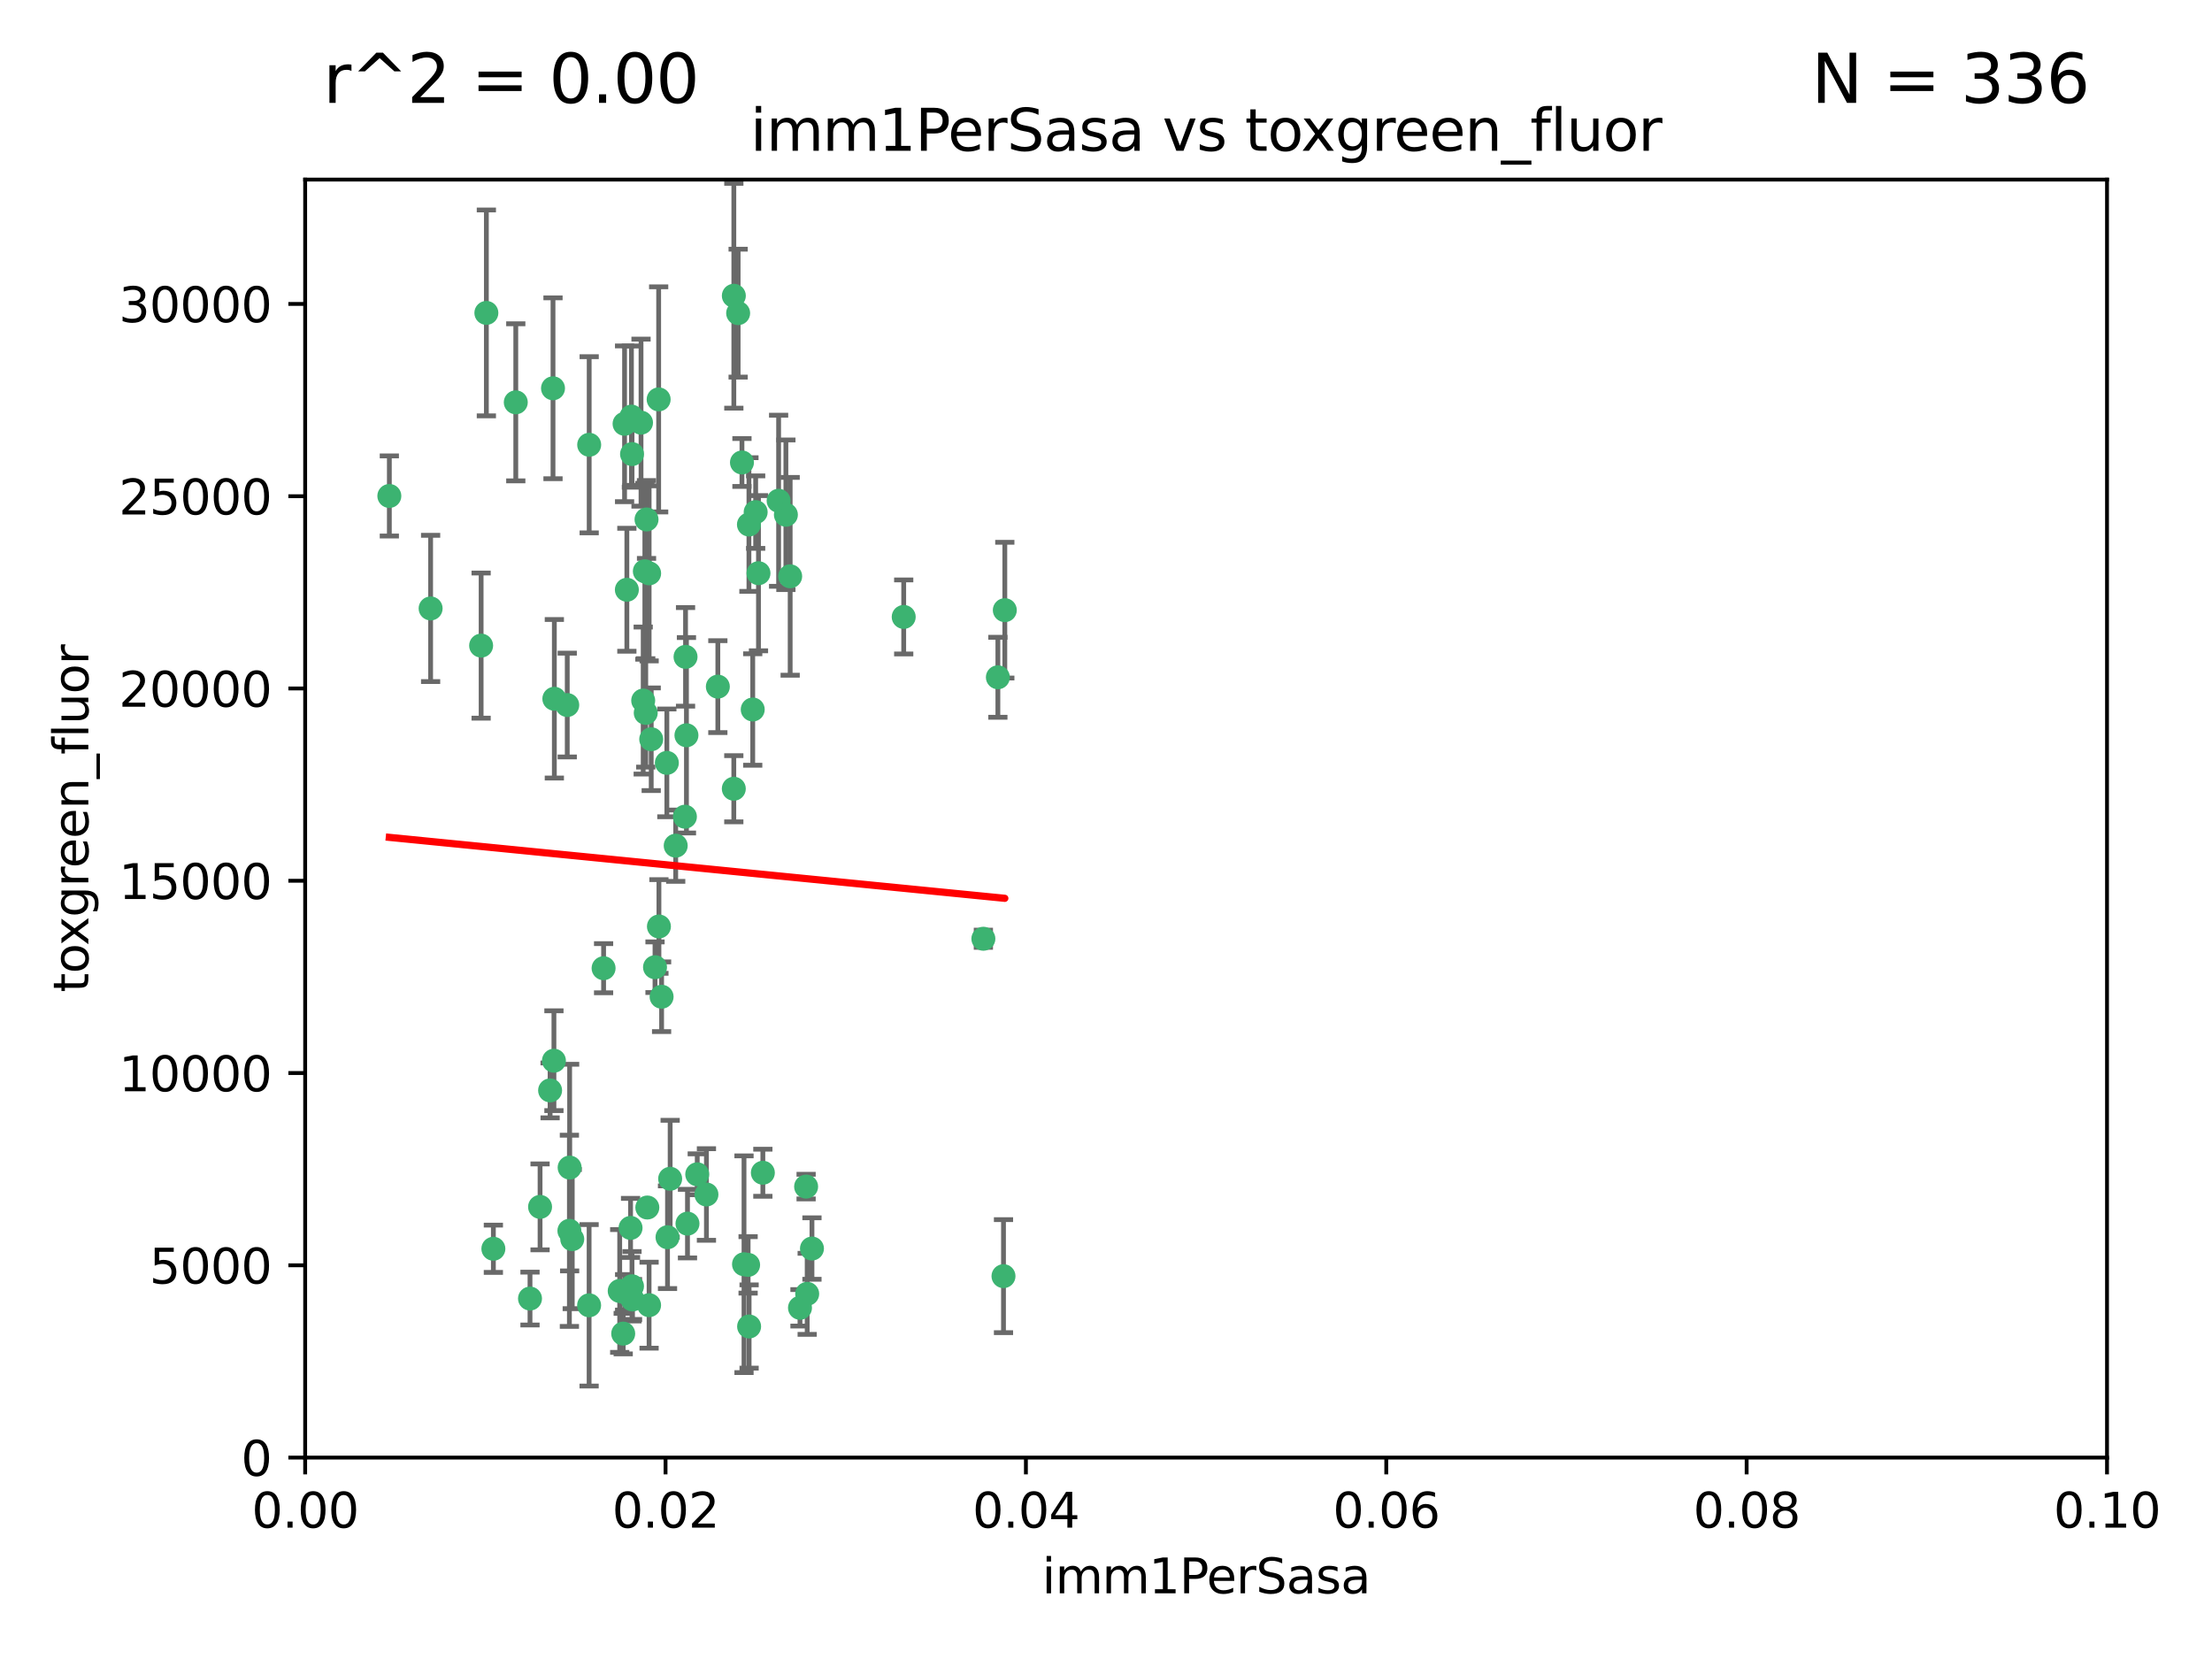 <?xml version="1.0" encoding="utf-8" standalone="no"?>
<!DOCTYPE svg PUBLIC "-//W3C//DTD SVG 1.1//EN"
  "http://www.w3.org/Graphics/SVG/1.1/DTD/svg11.dtd">
<svg xmlns:xlink="http://www.w3.org/1999/xlink" width="460.8pt" height="345.6pt" viewBox="0 0 460.8 345.6" xmlns="http://www.w3.org/2000/svg" version="1.1">
 <defs>
  <style type="text/css">*{stroke-linejoin: round; stroke-linecap: butt}</style>
 </defs>
 <g id="figure_1">
  <g id="patch_1">
   <path d="M 0 345.6 
L 460.8 345.6 
L 460.8 0 
L 0 0 
z
" style="fill: #ffffff"/>
  </g>
  <g id="axes_1">
   <g id="patch_2">
    <path d="M 63.571 303.64 
L 438.93 303.64 
L 438.93 37.411 
L 63.571 37.411 
z
" style="fill: #ffffff"/>
   </g>
   <g id="PathCollection_1">
    <defs>
     <path id="m16a2fdb73a" d="M 0 1.118 
C 0.297 1.118 0.581 1 0.791 0.791 
C 1 0.581 1.118 0.297 1.118 0 
C 1.118 -0.297 1 -0.581 0.791 -0.791 
C 0.581 -1 0.297 -1.118 0 -1.118 
C -0.297 -1.118 -0.581 -1 -0.791 -0.791 
C -1 -0.581 -1.118 -0.297 -1.118 0 
C -1.118 0.297 -1 0.581 -0.791 0.791 
C -0.581 1 -0.297 1.118 0 1.118 
z
" style="stroke: #3cb371"/>
    </defs>
    <g clip-path="url(#p7879673889)">
     <use xlink:href="#m16a2fdb73a" x="81.107" y="103.319" style="fill: #3cb371; stroke: #3cb371"/>
     <use xlink:href="#m16a2fdb73a" x="101.319" y="65.184" style="fill: #3cb371; stroke: #3cb371"/>
     <use xlink:href="#m16a2fdb73a" x="100.227" y="134.491" style="fill: #3cb371; stroke: #3cb371"/>
     <use xlink:href="#m16a2fdb73a" x="89.706" y="126.749" style="fill: #3cb371; stroke: #3cb371"/>
     <use xlink:href="#m16a2fdb73a" x="156.017" y="109.268" style="fill: #3cb371; stroke: #3cb371"/>
     <use xlink:href="#m16a2fdb73a" x="137.211" y="83.201" style="fill: #3cb371; stroke: #3cb371"/>
     <use xlink:href="#m16a2fdb73a" x="169.147" y="260.094" style="fill: #3cb371; stroke: #3cb371"/>
     <use xlink:href="#m16a2fdb73a" x="107.447" y="83.811" style="fill: #3cb371; stroke: #3cb371"/>
     <use xlink:href="#m16a2fdb73a" x="130.11" y="88.286" style="fill: #3cb371; stroke: #3cb371"/>
     <use xlink:href="#m16a2fdb73a" x="149.54" y="143.039" style="fill: #3cb371; stroke: #3cb371"/>
     <use xlink:href="#m16a2fdb73a" x="130.587" y="122.859" style="fill: #3cb371; stroke: #3cb371"/>
     <use xlink:href="#m16a2fdb73a" x="164.607" y="120.054" style="fill: #3cb371; stroke: #3cb371"/>
     <use xlink:href="#m16a2fdb73a" x="134.683" y="108.214" style="fill: #3cb371; stroke: #3cb371"/>
     <use xlink:href="#m16a2fdb73a" x="162.201" y="104.315" style="fill: #3cb371; stroke: #3cb371"/>
     <use xlink:href="#m16a2fdb73a" x="152.872" y="61.614" style="fill: #3cb371; stroke: #3cb371"/>
     <use xlink:href="#m16a2fdb73a" x="133.991" y="145.935" style="fill: #3cb371; stroke: #3cb371"/>
     <use xlink:href="#m16a2fdb73a" x="133.537" y="88.045" style="fill: #3cb371; stroke: #3cb371"/>
     <use xlink:href="#m16a2fdb73a" x="115.202" y="80.887" style="fill: #3cb371; stroke: #3cb371"/>
     <use xlink:href="#m16a2fdb73a" x="135.226" y="119.44" style="fill: #3cb371; stroke: #3cb371"/>
     <use xlink:href="#m16a2fdb73a" x="131.665" y="94.593" style="fill: #3cb371; stroke: #3cb371"/>
     <use xlink:href="#m16a2fdb73a" x="157.418" y="106.684" style="fill: #3cb371; stroke: #3cb371"/>
     <use xlink:href="#m16a2fdb73a" x="125.739" y="201.695" style="fill: #3cb371; stroke: #3cb371"/>
     <use xlink:href="#m16a2fdb73a" x="131.536" y="86.787" style="fill: #3cb371; stroke: #3cb371"/>
     <use xlink:href="#m16a2fdb73a" x="102.779" y="260.14" style="fill: #3cb371; stroke: #3cb371"/>
     <use xlink:href="#m16a2fdb73a" x="118.666" y="243.228" style="fill: #3cb371; stroke: #3cb371"/>
     <use xlink:href="#m16a2fdb73a" x="154.563" y="96.341" style="fill: #3cb371; stroke: #3cb371"/>
     <use xlink:href="#m16a2fdb73a" x="158.007" y="119.409" style="fill: #3cb371; stroke: #3cb371"/>
     <use xlink:href="#m16a2fdb73a" x="153.769" y="65.233" style="fill: #3cb371; stroke: #3cb371"/>
     <use xlink:href="#m16a2fdb73a" x="118.169" y="146.874" style="fill: #3cb371; stroke: #3cb371"/>
     <use xlink:href="#m16a2fdb73a" x="136.451" y="201.487" style="fill: #3cb371; stroke: #3cb371"/>
     <use xlink:href="#m16a2fdb73a" x="143.216" y="254.906" style="fill: #3cb371; stroke: #3cb371"/>
     <use xlink:href="#m16a2fdb73a" x="142.811" y="136.835" style="fill: #3cb371; stroke: #3cb371"/>
     <use xlink:href="#m16a2fdb73a" x="163.716" y="107.234" style="fill: #3cb371; stroke: #3cb371"/>
     <use xlink:href="#m16a2fdb73a" x="138.918" y="158.921" style="fill: #3cb371; stroke: #3cb371"/>
     <use xlink:href="#m16a2fdb73a" x="130.121" y="269.209" style="fill: #3cb371; stroke: #3cb371"/>
     <use xlink:href="#m16a2fdb73a" x="112.506" y="251.417" style="fill: #3cb371; stroke: #3cb371"/>
     <use xlink:href="#m16a2fdb73a" x="207.877" y="141.091" style="fill: #3cb371; stroke: #3cb371"/>
     <use xlink:href="#m16a2fdb73a" x="209.321" y="127.107" style="fill: #3cb371; stroke: #3cb371"/>
     <use xlink:href="#m16a2fdb73a" x="134.851" y="251.547" style="fill: #3cb371; stroke: #3cb371"/>
     <use xlink:href="#m16a2fdb73a" x="119.208" y="258.133" style="fill: #3cb371; stroke: #3cb371"/>
     <use xlink:href="#m16a2fdb73a" x="155.845" y="263.497" style="fill: #3cb371; stroke: #3cb371"/>
     <use xlink:href="#m16a2fdb73a" x="140.762" y="176.169" style="fill: #3cb371; stroke: #3cb371"/>
     <use xlink:href="#m16a2fdb73a" x="152.865" y="164.309" style="fill: #3cb371; stroke: #3cb371"/>
     <use xlink:href="#m16a2fdb73a" x="114.597" y="227.152" style="fill: #3cb371; stroke: #3cb371"/>
     <use xlink:href="#m16a2fdb73a" x="137.267" y="193.002" style="fill: #3cb371; stroke: #3cb371"/>
     <use xlink:href="#m16a2fdb73a" x="110.41" y="270.514" style="fill: #3cb371; stroke: #3cb371"/>
     <use xlink:href="#m16a2fdb73a" x="131.656" y="267.951" style="fill: #3cb371; stroke: #3cb371"/>
     <use xlink:href="#m16a2fdb73a" x="188.259" y="128.518" style="fill: #3cb371; stroke: #3cb371"/>
     <use xlink:href="#m16a2fdb73a" x="129.825" y="277.818" style="fill: #3cb371; stroke: #3cb371"/>
     <use xlink:href="#m16a2fdb73a" x="131.762" y="270.703" style="fill: #3cb371; stroke: #3cb371"/>
     <use xlink:href="#m16a2fdb73a" x="166.652" y="272.443" style="fill: #3cb371; stroke: #3cb371"/>
     <use xlink:href="#m16a2fdb73a" x="154.991" y="263.364" style="fill: #3cb371; stroke: #3cb371"/>
     <use xlink:href="#m16a2fdb73a" x="134.52" y="148.507" style="fill: #3cb371; stroke: #3cb371"/>
     <use xlink:href="#m16a2fdb73a" x="147.163" y="248.836" style="fill: #3cb371; stroke: #3cb371"/>
     <use xlink:href="#m16a2fdb73a" x="142.999" y="153.171" style="fill: #3cb371; stroke: #3cb371"/>
     <use xlink:href="#m16a2fdb73a" x="204.855" y="195.558" style="fill: #3cb371; stroke: #3cb371"/>
     <use xlink:href="#m16a2fdb73a" x="156.053" y="276.333" style="fill: #3cb371; stroke: #3cb371"/>
     <use xlink:href="#m16a2fdb73a" x="209.046" y="265.846" style="fill: #3cb371; stroke: #3cb371"/>
     <use xlink:href="#m16a2fdb73a" x="137.823" y="207.64" style="fill: #3cb371; stroke: #3cb371"/>
     <use xlink:href="#m16a2fdb73a" x="156.807" y="147.801" style="fill: #3cb371; stroke: #3cb371"/>
     <use xlink:href="#m16a2fdb73a" x="167.929" y="247.192" style="fill: #3cb371; stroke: #3cb371"/>
     <use xlink:href="#m16a2fdb73a" x="142.68" y="170.133" style="fill: #3cb371; stroke: #3cb371"/>
     <use xlink:href="#m16a2fdb73a" x="122.722" y="271.92" style="fill: #3cb371; stroke: #3cb371"/>
     <use xlink:href="#m16a2fdb73a" x="131.356" y="255.796" style="fill: #3cb371; stroke: #3cb371"/>
     <use xlink:href="#m16a2fdb73a" x="115.394" y="220.964" style="fill: #3cb371; stroke: #3cb371"/>
     <use xlink:href="#m16a2fdb73a" x="129.096" y="268.93" style="fill: #3cb371; stroke: #3cb371"/>
     <use xlink:href="#m16a2fdb73a" x="118.616" y="256.398" style="fill: #3cb371; stroke: #3cb371"/>
     <use xlink:href="#m16a2fdb73a" x="115.48" y="145.567" style="fill: #3cb371; stroke: #3cb371"/>
     <use xlink:href="#m16a2fdb73a" x="122.738" y="92.655" style="fill: #3cb371; stroke: #3cb371"/>
     <use xlink:href="#m16a2fdb73a" x="135.215" y="271.892" style="fill: #3cb371; stroke: #3cb371"/>
     <use xlink:href="#m16a2fdb73a" x="134.334" y="119.004" style="fill: #3cb371; stroke: #3cb371"/>
     <use xlink:href="#m16a2fdb73a" x="139.056" y="257.738" style="fill: #3cb371; stroke: #3cb371"/>
     <use xlink:href="#m16a2fdb73a" x="158.917" y="244.305" style="fill: #3cb371; stroke: #3cb371"/>
     <use xlink:href="#m16a2fdb73a" x="139.605" y="245.561" style="fill: #3cb371; stroke: #3cb371"/>
     <use xlink:href="#m16a2fdb73a" x="145.249" y="244.625" style="fill: #3cb371; stroke: #3cb371"/>
     <use xlink:href="#m16a2fdb73a" x="168.152" y="269.529" style="fill: #3cb371; stroke: #3cb371"/>
     <use xlink:href="#m16a2fdb73a" x="135.66" y="153.996" style="fill: #3cb371; stroke: #3cb371"/>
    </g>
   </g>
   <g id="matplotlib.axis_1">
    <g id="xtick_1">
     <g id="line2d_1">
      <defs>
       <path id="m4b7a4c7fbf" d="M 0 0 
L 0 3.5 
" style="stroke: #000000; stroke-width: 0.8"/>
      </defs>
      <g>
       <use xlink:href="#m4b7a4c7fbf" x="63.571" y="303.64" style="stroke: #000000; stroke-width: 0.8"/>
      </g>
     </g>
     <g id="text_1">
      <!-- 0.00 -->
      <g transform="translate(52.438 318.238)scale(0.1 -0.1)">
       <defs>
        <path id="DejaVuSans-30" d="M 2034 4250 
Q 1547 4250 1301 3770 
Q 1056 3291 1056 2328 
Q 1056 1369 1301 889 
Q 1547 409 2034 409 
Q 2525 409 2770 889 
Q 3016 1369 3016 2328 
Q 3016 3291 2770 3770 
Q 2525 4250 2034 4250 
z
M 2034 4750 
Q 2819 4750 3233 4129 
Q 3647 3509 3647 2328 
Q 3647 1150 3233 529 
Q 2819 -91 2034 -91 
Q 1250 -91 836 529 
Q 422 1150 422 2328 
Q 422 3509 836 4129 
Q 1250 4750 2034 4750 
z
" transform="scale(0.016)"/>
        <path id="DejaVuSans-2e" d="M 684 794 
L 1344 794 
L 1344 0 
L 684 0 
L 684 794 
z
" transform="scale(0.016)"/>
       </defs>
       <use xlink:href="#DejaVuSans-30"/>
       <use xlink:href="#DejaVuSans-2e" x="63.623"/>
       <use xlink:href="#DejaVuSans-30" x="95.41"/>
       <use xlink:href="#DejaVuSans-30" x="159.033"/>
      </g>
     </g>
    </g>
    <g id="xtick_2">
     <g id="line2d_2">
      <g>
       <use xlink:href="#m4b7a4c7fbf" x="138.643" y="303.64" style="stroke: #000000; stroke-width: 0.8"/>
      </g>
     </g>
     <g id="text_2">
      <!-- 0.02 -->
      <g transform="translate(127.51 318.238)scale(0.1 -0.1)">
       <defs>
        <path id="DejaVuSans-32" d="M 1228 531 
L 3431 531 
L 3431 0 
L 469 0 
L 469 531 
Q 828 903 1448 1529 
Q 2069 2156 2228 2338 
Q 2531 2678 2651 2914 
Q 2772 3150 2772 3378 
Q 2772 3750 2511 3984 
Q 2250 4219 1831 4219 
Q 1534 4219 1204 4116 
Q 875 4013 500 3803 
L 500 4441 
Q 881 4594 1212 4672 
Q 1544 4750 1819 4750 
Q 2544 4750 2975 4387 
Q 3406 4025 3406 3419 
Q 3406 3131 3298 2873 
Q 3191 2616 2906 2266 
Q 2828 2175 2409 1742 
Q 1991 1309 1228 531 
z
" transform="scale(0.016)"/>
       </defs>
       <use xlink:href="#DejaVuSans-30"/>
       <use xlink:href="#DejaVuSans-2e" x="63.623"/>
       <use xlink:href="#DejaVuSans-30" x="95.41"/>
       <use xlink:href="#DejaVuSans-32" x="159.033"/>
      </g>
     </g>
    </g>
    <g id="xtick_3">
     <g id="line2d_3">
      <g>
       <use xlink:href="#m4b7a4c7fbf" x="213.715" y="303.64" style="stroke: #000000; stroke-width: 0.8"/>
      </g>
     </g>
     <g id="text_3">
      <!-- 0.04 -->
      <g transform="translate(202.582 318.238)scale(0.1 -0.1)">
       <defs>
        <path id="DejaVuSans-34" d="M 2419 4116 
L 825 1625 
L 2419 1625 
L 2419 4116 
z
M 2253 4666 
L 3047 4666 
L 3047 1625 
L 3713 1625 
L 3713 1100 
L 3047 1100 
L 3047 0 
L 2419 0 
L 2419 1100 
L 313 1100 
L 313 1709 
L 2253 4666 
z
" transform="scale(0.016)"/>
       </defs>
       <use xlink:href="#DejaVuSans-30"/>
       <use xlink:href="#DejaVuSans-2e" x="63.623"/>
       <use xlink:href="#DejaVuSans-30" x="95.41"/>
       <use xlink:href="#DejaVuSans-34" x="159.033"/>
      </g>
     </g>
    </g>
    <g id="xtick_4">
     <g id="line2d_4">
      <g>
       <use xlink:href="#m4b7a4c7fbf" x="288.786" y="303.64" style="stroke: #000000; stroke-width: 0.8"/>
      </g>
     </g>
     <g id="text_4">
      <!-- 0.06 -->
      <g transform="translate(277.654 318.238)scale(0.1 -0.1)">
       <defs>
        <path id="DejaVuSans-36" d="M 2113 2584 
Q 1688 2584 1439 2293 
Q 1191 2003 1191 1497 
Q 1191 994 1439 701 
Q 1688 409 2113 409 
Q 2538 409 2786 701 
Q 3034 994 3034 1497 
Q 3034 2003 2786 2293 
Q 2538 2584 2113 2584 
z
M 3366 4563 
L 3366 3988 
Q 3128 4100 2886 4159 
Q 2644 4219 2406 4219 
Q 1781 4219 1451 3797 
Q 1122 3375 1075 2522 
Q 1259 2794 1537 2939 
Q 1816 3084 2150 3084 
Q 2853 3084 3261 2657 
Q 3669 2231 3669 1497 
Q 3669 778 3244 343 
Q 2819 -91 2113 -91 
Q 1303 -91 875 529 
Q 447 1150 447 2328 
Q 447 3434 972 4092 
Q 1497 4750 2381 4750 
Q 2619 4750 2861 4703 
Q 3103 4656 3366 4563 
z
" transform="scale(0.016)"/>
       </defs>
       <use xlink:href="#DejaVuSans-30"/>
       <use xlink:href="#DejaVuSans-2e" x="63.623"/>
       <use xlink:href="#DejaVuSans-30" x="95.41"/>
       <use xlink:href="#DejaVuSans-36" x="159.033"/>
      </g>
     </g>
    </g>
    <g id="xtick_5">
     <g id="line2d_5">
      <g>
       <use xlink:href="#m4b7a4c7fbf" x="363.858" y="303.64" style="stroke: #000000; stroke-width: 0.8"/>
      </g>
     </g>
     <g id="text_5">
      <!-- 0.08 -->
      <g transform="translate(352.725 318.238)scale(0.1 -0.1)">
       <defs>
        <path id="DejaVuSans-38" d="M 2034 2216 
Q 1584 2216 1326 1975 
Q 1069 1734 1069 1313 
Q 1069 891 1326 650 
Q 1584 409 2034 409 
Q 2484 409 2743 651 
Q 3003 894 3003 1313 
Q 3003 1734 2745 1975 
Q 2488 2216 2034 2216 
z
M 1403 2484 
Q 997 2584 770 2862 
Q 544 3141 544 3541 
Q 544 4100 942 4425 
Q 1341 4750 2034 4750 
Q 2731 4750 3128 4425 
Q 3525 4100 3525 3541 
Q 3525 3141 3298 2862 
Q 3072 2584 2669 2484 
Q 3125 2378 3379 2068 
Q 3634 1759 3634 1313 
Q 3634 634 3220 271 
Q 2806 -91 2034 -91 
Q 1263 -91 848 271 
Q 434 634 434 1313 
Q 434 1759 690 2068 
Q 947 2378 1403 2484 
z
M 1172 3481 
Q 1172 3119 1398 2916 
Q 1625 2713 2034 2713 
Q 2441 2713 2670 2916 
Q 2900 3119 2900 3481 
Q 2900 3844 2670 4047 
Q 2441 4250 2034 4250 
Q 1625 4250 1398 4047 
Q 1172 3844 1172 3481 
z
" transform="scale(0.016)"/>
       </defs>
       <use xlink:href="#DejaVuSans-30"/>
       <use xlink:href="#DejaVuSans-2e" x="63.623"/>
       <use xlink:href="#DejaVuSans-30" x="95.41"/>
       <use xlink:href="#DejaVuSans-38" x="159.033"/>
      </g>
     </g>
    </g>
    <g id="xtick_6">
     <g id="line2d_6">
      <g>
       <use xlink:href="#m4b7a4c7fbf" x="438.93" y="303.64" style="stroke: #000000; stroke-width: 0.8"/>
      </g>
     </g>
     <g id="text_6">
      <!-- 0.10 -->
      <g transform="translate(427.797 318.238)scale(0.1 -0.1)">
       <defs>
        <path id="DejaVuSans-31" d="M 794 531 
L 1825 531 
L 1825 4091 
L 703 3866 
L 703 4441 
L 1819 4666 
L 2450 4666 
L 2450 531 
L 3481 531 
L 3481 0 
L 794 0 
L 794 531 
z
" transform="scale(0.016)"/>
       </defs>
       <use xlink:href="#DejaVuSans-30"/>
       <use xlink:href="#DejaVuSans-2e" x="63.623"/>
       <use xlink:href="#DejaVuSans-31" x="95.41"/>
       <use xlink:href="#DejaVuSans-30" x="159.033"/>
      </g>
     </g>
    </g>
    <g id="text_7">
     <!-- imm1PerSasa -->
     <g transform="translate(217.067 331.917)scale(0.1 -0.1)">
      <defs>
       <path id="DejaVuSans-69" d="M 603 3500 
L 1178 3500 
L 1178 0 
L 603 0 
L 603 3500 
z
M 603 4863 
L 1178 4863 
L 1178 4134 
L 603 4134 
L 603 4863 
z
" transform="scale(0.016)"/>
       <path id="DejaVuSans-6d" d="M 3328 2828 
Q 3544 3216 3844 3400 
Q 4144 3584 4550 3584 
Q 5097 3584 5394 3201 
Q 5691 2819 5691 2113 
L 5691 0 
L 5113 0 
L 5113 2094 
Q 5113 2597 4934 2840 
Q 4756 3084 4391 3084 
Q 3944 3084 3684 2787 
Q 3425 2491 3425 1978 
L 3425 0 
L 2847 0 
L 2847 2094 
Q 2847 2600 2669 2842 
Q 2491 3084 2119 3084 
Q 1678 3084 1418 2786 
Q 1159 2488 1159 1978 
L 1159 0 
L 581 0 
L 581 3500 
L 1159 3500 
L 1159 2956 
Q 1356 3278 1631 3431 
Q 1906 3584 2284 3584 
Q 2666 3584 2933 3390 
Q 3200 3197 3328 2828 
z
" transform="scale(0.016)"/>
       <path id="DejaVuSans-50" d="M 1259 4147 
L 1259 2394 
L 2053 2394 
Q 2494 2394 2734 2622 
Q 2975 2850 2975 3272 
Q 2975 3691 2734 3919 
Q 2494 4147 2053 4147 
L 1259 4147 
z
M 628 4666 
L 2053 4666 
Q 2838 4666 3239 4311 
Q 3641 3956 3641 3272 
Q 3641 2581 3239 2228 
Q 2838 1875 2053 1875 
L 1259 1875 
L 1259 0 
L 628 0 
L 628 4666 
z
" transform="scale(0.016)"/>
       <path id="DejaVuSans-65" d="M 3597 1894 
L 3597 1613 
L 953 1613 
Q 991 1019 1311 708 
Q 1631 397 2203 397 
Q 2534 397 2845 478 
Q 3156 559 3463 722 
L 3463 178 
Q 3153 47 2828 -22 
Q 2503 -91 2169 -91 
Q 1331 -91 842 396 
Q 353 884 353 1716 
Q 353 2575 817 3079 
Q 1281 3584 2069 3584 
Q 2775 3584 3186 3129 
Q 3597 2675 3597 1894 
z
M 3022 2063 
Q 3016 2534 2758 2815 
Q 2500 3097 2075 3097 
Q 1594 3097 1305 2825 
Q 1016 2553 972 2059 
L 3022 2063 
z
" transform="scale(0.016)"/>
       <path id="DejaVuSans-72" d="M 2631 2963 
Q 2534 3019 2420 3045 
Q 2306 3072 2169 3072 
Q 1681 3072 1420 2755 
Q 1159 2438 1159 1844 
L 1159 0 
L 581 0 
L 581 3500 
L 1159 3500 
L 1159 2956 
Q 1341 3275 1631 3429 
Q 1922 3584 2338 3584 
Q 2397 3584 2469 3576 
Q 2541 3569 2628 3553 
L 2631 2963 
z
" transform="scale(0.016)"/>
       <path id="DejaVuSans-53" d="M 3425 4513 
L 3425 3897 
Q 3066 4069 2747 4153 
Q 2428 4238 2131 4238 
Q 1616 4238 1336 4038 
Q 1056 3838 1056 3469 
Q 1056 3159 1242 3001 
Q 1428 2844 1947 2747 
L 2328 2669 
Q 3034 2534 3370 2195 
Q 3706 1856 3706 1288 
Q 3706 609 3251 259 
Q 2797 -91 1919 -91 
Q 1588 -91 1214 -16 
Q 841 59 441 206 
L 441 856 
Q 825 641 1194 531 
Q 1563 422 1919 422 
Q 2459 422 2753 634 
Q 3047 847 3047 1241 
Q 3047 1584 2836 1778 
Q 2625 1972 2144 2069 
L 1759 2144 
Q 1053 2284 737 2584 
Q 422 2884 422 3419 
Q 422 4038 858 4394 
Q 1294 4750 2059 4750 
Q 2388 4750 2728 4690 
Q 3069 4631 3425 4513 
z
" transform="scale(0.016)"/>
       <path id="DejaVuSans-61" d="M 2194 1759 
Q 1497 1759 1228 1600 
Q 959 1441 959 1056 
Q 959 750 1161 570 
Q 1363 391 1709 391 
Q 2188 391 2477 730 
Q 2766 1069 2766 1631 
L 2766 1759 
L 2194 1759 
z
M 3341 1997 
L 3341 0 
L 2766 0 
L 2766 531 
Q 2569 213 2275 61 
Q 1981 -91 1556 -91 
Q 1019 -91 701 211 
Q 384 513 384 1019 
Q 384 1609 779 1909 
Q 1175 2209 1959 2209 
L 2766 2209 
L 2766 2266 
Q 2766 2663 2505 2880 
Q 2244 3097 1772 3097 
Q 1472 3097 1187 3025 
Q 903 2953 641 2809 
L 641 3341 
Q 956 3463 1253 3523 
Q 1550 3584 1831 3584 
Q 2591 3584 2966 3190 
Q 3341 2797 3341 1997 
z
" transform="scale(0.016)"/>
       <path id="DejaVuSans-73" d="M 2834 3397 
L 2834 2853 
Q 2591 2978 2328 3040 
Q 2066 3103 1784 3103 
Q 1356 3103 1142 2972 
Q 928 2841 928 2578 
Q 928 2378 1081 2264 
Q 1234 2150 1697 2047 
L 1894 2003 
Q 2506 1872 2764 1633 
Q 3022 1394 3022 966 
Q 3022 478 2636 193 
Q 2250 -91 1575 -91 
Q 1294 -91 989 -36 
Q 684 19 347 128 
L 347 722 
Q 666 556 975 473 
Q 1284 391 1588 391 
Q 1994 391 2212 530 
Q 2431 669 2431 922 
Q 2431 1156 2273 1281 
Q 2116 1406 1581 1522 
L 1381 1569 
Q 847 1681 609 1914 
Q 372 2147 372 2553 
Q 372 3047 722 3315 
Q 1072 3584 1716 3584 
Q 2034 3584 2315 3537 
Q 2597 3491 2834 3397 
z
" transform="scale(0.016)"/>
      </defs>
      <use xlink:href="#DejaVuSans-69"/>
      <use xlink:href="#DejaVuSans-6d" x="27.783"/>
      <use xlink:href="#DejaVuSans-6d" x="125.195"/>
      <use xlink:href="#DejaVuSans-31" x="222.607"/>
      <use xlink:href="#DejaVuSans-50" x="286.23"/>
      <use xlink:href="#DejaVuSans-65" x="342.908"/>
      <use xlink:href="#DejaVuSans-72" x="404.432"/>
      <use xlink:href="#DejaVuSans-53" x="445.545"/>
      <use xlink:href="#DejaVuSans-61" x="509.021"/>
      <use xlink:href="#DejaVuSans-73" x="570.301"/>
      <use xlink:href="#DejaVuSans-61" x="622.4"/>
     </g>
    </g>
   </g>
   <g id="matplotlib.axis_2">
    <g id="ytick_1">
     <g id="line2d_7">
      <defs>
       <path id="mc66efbefca" d="M 0 0 
L -3.5 0 
" style="stroke: #000000; stroke-width: 0.8"/>
      </defs>
      <g>
       <use xlink:href="#mc66efbefca" x="63.571" y="303.64" style="stroke: #000000; stroke-width: 0.8"/>
      </g>
     </g>
     <g id="text_8">
      <!-- 0 -->
      <g transform="translate(50.209 307.439)scale(0.1 -0.1)">
       <use xlink:href="#DejaVuSans-30"/>
      </g>
     </g>
    </g>
    <g id="ytick_2">
     <g id="line2d_8">
      <g>
       <use xlink:href="#mc66efbefca" x="63.571" y="263.586" style="stroke: #000000; stroke-width: 0.8"/>
      </g>
     </g>
     <g id="text_9">
      <!-- 5000 -->
      <g transform="translate(31.121 267.385)scale(0.1 -0.1)">
       <defs>
        <path id="DejaVuSans-35" d="M 691 4666 
L 3169 4666 
L 3169 4134 
L 1269 4134 
L 1269 2991 
Q 1406 3038 1543 3061 
Q 1681 3084 1819 3084 
Q 2600 3084 3056 2656 
Q 3513 2228 3513 1497 
Q 3513 744 3044 326 
Q 2575 -91 1722 -91 
Q 1428 -91 1123 -41 
Q 819 9 494 109 
L 494 744 
Q 775 591 1075 516 
Q 1375 441 1709 441 
Q 2250 441 2565 725 
Q 2881 1009 2881 1497 
Q 2881 1984 2565 2268 
Q 2250 2553 1709 2553 
Q 1456 2553 1204 2497 
Q 953 2441 691 2322 
L 691 4666 
z
" transform="scale(0.016)"/>
       </defs>
       <use xlink:href="#DejaVuSans-35"/>
       <use xlink:href="#DejaVuSans-30" x="63.623"/>
       <use xlink:href="#DejaVuSans-30" x="127.246"/>
       <use xlink:href="#DejaVuSans-30" x="190.869"/>
      </g>
     </g>
    </g>
    <g id="ytick_3">
     <g id="line2d_9">
      <g>
       <use xlink:href="#mc66efbefca" x="63.571" y="223.532" style="stroke: #000000; stroke-width: 0.8"/>
      </g>
     </g>
     <g id="text_10">
      <!-- 10000 -->
      <g transform="translate(24.759 227.331)scale(0.1 -0.1)">
       <use xlink:href="#DejaVuSans-31"/>
       <use xlink:href="#DejaVuSans-30" x="63.623"/>
       <use xlink:href="#DejaVuSans-30" x="127.246"/>
       <use xlink:href="#DejaVuSans-30" x="190.869"/>
       <use xlink:href="#DejaVuSans-30" x="254.492"/>
      </g>
     </g>
    </g>
    <g id="ytick_4">
     <g id="line2d_10">
      <g>
       <use xlink:href="#mc66efbefca" x="63.571" y="183.478" style="stroke: #000000; stroke-width: 0.8"/>
      </g>
     </g>
     <g id="text_11">
      <!-- 15000 -->
      <g transform="translate(24.759 187.278)scale(0.1 -0.1)">
       <use xlink:href="#DejaVuSans-31"/>
       <use xlink:href="#DejaVuSans-35" x="63.623"/>
       <use xlink:href="#DejaVuSans-30" x="127.246"/>
       <use xlink:href="#DejaVuSans-30" x="190.869"/>
       <use xlink:href="#DejaVuSans-30" x="254.492"/>
      </g>
     </g>
    </g>
    <g id="ytick_5">
     <g id="line2d_11">
      <g>
       <use xlink:href="#mc66efbefca" x="63.571" y="143.424" style="stroke: #000000; stroke-width: 0.8"/>
      </g>
     </g>
     <g id="text_12">
      <!-- 20000 -->
      <g transform="translate(24.759 147.224)scale(0.1 -0.1)">
       <use xlink:href="#DejaVuSans-32"/>
       <use xlink:href="#DejaVuSans-30" x="63.623"/>
       <use xlink:href="#DejaVuSans-30" x="127.246"/>
       <use xlink:href="#DejaVuSans-30" x="190.869"/>
       <use xlink:href="#DejaVuSans-30" x="254.492"/>
      </g>
     </g>
    </g>
    <g id="ytick_6">
     <g id="line2d_12">
      <g>
       <use xlink:href="#mc66efbefca" x="63.571" y="103.371" style="stroke: #000000; stroke-width: 0.8"/>
      </g>
     </g>
     <g id="text_13">
      <!-- 25000 -->
      <g transform="translate(24.759 107.17)scale(0.1 -0.1)">
       <use xlink:href="#DejaVuSans-32"/>
       <use xlink:href="#DejaVuSans-35" x="63.623"/>
       <use xlink:href="#DejaVuSans-30" x="127.246"/>
       <use xlink:href="#DejaVuSans-30" x="190.869"/>
       <use xlink:href="#DejaVuSans-30" x="254.492"/>
      </g>
     </g>
    </g>
    <g id="ytick_7">
     <g id="line2d_13">
      <g>
       <use xlink:href="#mc66efbefca" x="63.571" y="63.317" style="stroke: #000000; stroke-width: 0.8"/>
      </g>
     </g>
     <g id="text_14">
      <!-- 30000 -->
      <g transform="translate(24.759 67.116)scale(0.1 -0.1)">
       <defs>
        <path id="DejaVuSans-33" d="M 2597 2516 
Q 3050 2419 3304 2112 
Q 3559 1806 3559 1356 
Q 3559 666 3084 287 
Q 2609 -91 1734 -91 
Q 1441 -91 1130 -33 
Q 819 25 488 141 
L 488 750 
Q 750 597 1062 519 
Q 1375 441 1716 441 
Q 2309 441 2620 675 
Q 2931 909 2931 1356 
Q 2931 1769 2642 2001 
Q 2353 2234 1838 2234 
L 1294 2234 
L 1294 2753 
L 1863 2753 
Q 2328 2753 2575 2939 
Q 2822 3125 2822 3475 
Q 2822 3834 2567 4026 
Q 2313 4219 1838 4219 
Q 1578 4219 1281 4162 
Q 984 4106 628 3988 
L 628 4550 
Q 988 4650 1302 4700 
Q 1616 4750 1894 4750 
Q 2613 4750 3031 4423 
Q 3450 4097 3450 3541 
Q 3450 3153 3228 2886 
Q 3006 2619 2597 2516 
z
" transform="scale(0.016)"/>
       </defs>
       <use xlink:href="#DejaVuSans-33"/>
       <use xlink:href="#DejaVuSans-30" x="63.623"/>
       <use xlink:href="#DejaVuSans-30" x="127.246"/>
       <use xlink:href="#DejaVuSans-30" x="190.869"/>
       <use xlink:href="#DejaVuSans-30" x="254.492"/>
      </g>
     </g>
    </g>
    <g id="text_15">
     <!-- toxgreen_fluor -->
     <g transform="translate(18.401 206.72)rotate(-90)scale(0.1 -0.1)">
      <defs>
       <path id="DejaVuSans-74" d="M 1172 4494 
L 1172 3500 
L 2356 3500 
L 2356 3053 
L 1172 3053 
L 1172 1153 
Q 1172 725 1289 603 
Q 1406 481 1766 481 
L 2356 481 
L 2356 0 
L 1766 0 
Q 1100 0 847 248 
Q 594 497 594 1153 
L 594 3053 
L 172 3053 
L 172 3500 
L 594 3500 
L 594 4494 
L 1172 4494 
z
" transform="scale(0.016)"/>
       <path id="DejaVuSans-6f" d="M 1959 3097 
Q 1497 3097 1228 2736 
Q 959 2375 959 1747 
Q 959 1119 1226 758 
Q 1494 397 1959 397 
Q 2419 397 2687 759 
Q 2956 1122 2956 1747 
Q 2956 2369 2687 2733 
Q 2419 3097 1959 3097 
z
M 1959 3584 
Q 2709 3584 3137 3096 
Q 3566 2609 3566 1747 
Q 3566 888 3137 398 
Q 2709 -91 1959 -91 
Q 1206 -91 779 398 
Q 353 888 353 1747 
Q 353 2609 779 3096 
Q 1206 3584 1959 3584 
z
" transform="scale(0.016)"/>
       <path id="DejaVuSans-78" d="M 3513 3500 
L 2247 1797 
L 3578 0 
L 2900 0 
L 1881 1375 
L 863 0 
L 184 0 
L 1544 1831 
L 300 3500 
L 978 3500 
L 1906 2253 
L 2834 3500 
L 3513 3500 
z
" transform="scale(0.016)"/>
       <path id="DejaVuSans-67" d="M 2906 1791 
Q 2906 2416 2648 2759 
Q 2391 3103 1925 3103 
Q 1463 3103 1205 2759 
Q 947 2416 947 1791 
Q 947 1169 1205 825 
Q 1463 481 1925 481 
Q 2391 481 2648 825 
Q 2906 1169 2906 1791 
z
M 3481 434 
Q 3481 -459 3084 -895 
Q 2688 -1331 1869 -1331 
Q 1566 -1331 1297 -1286 
Q 1028 -1241 775 -1147 
L 775 -588 
Q 1028 -725 1275 -790 
Q 1522 -856 1778 -856 
Q 2344 -856 2625 -561 
Q 2906 -266 2906 331 
L 2906 616 
Q 2728 306 2450 153 
Q 2172 0 1784 0 
Q 1141 0 747 490 
Q 353 981 353 1791 
Q 353 2603 747 3093 
Q 1141 3584 1784 3584 
Q 2172 3584 2450 3431 
Q 2728 3278 2906 2969 
L 2906 3500 
L 3481 3500 
L 3481 434 
z
" transform="scale(0.016)"/>
       <path id="DejaVuSans-6e" d="M 3513 2113 
L 3513 0 
L 2938 0 
L 2938 2094 
Q 2938 2591 2744 2837 
Q 2550 3084 2163 3084 
Q 1697 3084 1428 2787 
Q 1159 2491 1159 1978 
L 1159 0 
L 581 0 
L 581 3500 
L 1159 3500 
L 1159 2956 
Q 1366 3272 1645 3428 
Q 1925 3584 2291 3584 
Q 2894 3584 3203 3211 
Q 3513 2838 3513 2113 
z
" transform="scale(0.016)"/>
       <path id="DejaVuSans-5f" d="M 3263 -1063 
L 3263 -1509 
L -63 -1509 
L -63 -1063 
L 3263 -1063 
z
" transform="scale(0.016)"/>
       <path id="DejaVuSans-66" d="M 2375 4863 
L 2375 4384 
L 1825 4384 
Q 1516 4384 1395 4259 
Q 1275 4134 1275 3809 
L 1275 3500 
L 2222 3500 
L 2222 3053 
L 1275 3053 
L 1275 0 
L 697 0 
L 697 3053 
L 147 3053 
L 147 3500 
L 697 3500 
L 697 3744 
Q 697 4328 969 4595 
Q 1241 4863 1831 4863 
L 2375 4863 
z
" transform="scale(0.016)"/>
       <path id="DejaVuSans-6c" d="M 603 4863 
L 1178 4863 
L 1178 0 
L 603 0 
L 603 4863 
z
" transform="scale(0.016)"/>
       <path id="DejaVuSans-75" d="M 544 1381 
L 544 3500 
L 1119 3500 
L 1119 1403 
Q 1119 906 1312 657 
Q 1506 409 1894 409 
Q 2359 409 2629 706 
Q 2900 1003 2900 1516 
L 2900 3500 
L 3475 3500 
L 3475 0 
L 2900 0 
L 2900 538 
Q 2691 219 2414 64 
Q 2138 -91 1772 -91 
Q 1169 -91 856 284 
Q 544 659 544 1381 
z
M 1991 3584 
L 1991 3584 
z
" transform="scale(0.016)"/>
      </defs>
      <use xlink:href="#DejaVuSans-74"/>
      <use xlink:href="#DejaVuSans-6f" x="39.209"/>
      <use xlink:href="#DejaVuSans-78" x="97.266"/>
      <use xlink:href="#DejaVuSans-67" x="156.445"/>
      <use xlink:href="#DejaVuSans-72" x="219.922"/>
      <use xlink:href="#DejaVuSans-65" x="258.785"/>
      <use xlink:href="#DejaVuSans-65" x="320.309"/>
      <use xlink:href="#DejaVuSans-6e" x="381.832"/>
      <use xlink:href="#DejaVuSans-5f" x="445.211"/>
      <use xlink:href="#DejaVuSans-66" x="495.211"/>
      <use xlink:href="#DejaVuSans-6c" x="530.416"/>
      <use xlink:href="#DejaVuSans-75" x="558.199"/>
      <use xlink:href="#DejaVuSans-6f" x="621.578"/>
      <use xlink:href="#DejaVuSans-72" x="682.76"/>
     </g>
    </g>
   </g>
   <g id="LineCollection_1">
    <path d="M 81.107 111.662 
L 81.107 94.976 
" clip-path="url(#p7879673889)" style="fill: none; stroke: #696969"/>
    <path d="M 101.319 86.629 
L 101.319 43.739 
" clip-path="url(#p7879673889)" style="fill: none; stroke: #696969"/>
    <path d="M 100.227 149.606 
L 100.227 119.375 
" clip-path="url(#p7879673889)" style="fill: none; stroke: #696969"/>
    <path d="M 89.706 141.983 
L 89.706 111.515 
" clip-path="url(#p7879673889)" style="fill: none; stroke: #696969"/>
    <path d="M 156.017 123.191 
L 156.017 95.346 
" clip-path="url(#p7879673889)" style="fill: none; stroke: #696969"/>
    <path d="M 137.211 106.648 
L 137.211 59.753 
" clip-path="url(#p7879673889)" style="fill: none; stroke: #696969"/>
    <path d="M 169.147 266.497 
L 169.147 253.692 
" clip-path="url(#p7879673889)" style="fill: none; stroke: #696969"/>
    <path d="M 107.447 100.173 
L 107.447 67.45 
" clip-path="url(#p7879673889)" style="fill: none; stroke: #696969"/>
    <path d="M 130.11 104.51 
L 130.11 72.063 
" clip-path="url(#p7879673889)" style="fill: none; stroke: #696969"/>
    <path d="M 149.54 152.61 
L 149.54 133.468 
" clip-path="url(#p7879673889)" style="fill: none; stroke: #696969"/>
    <path d="M 130.587 135.667 
L 130.587 110.051 
" clip-path="url(#p7879673889)" style="fill: none; stroke: #696969"/>
    <path d="M 164.607 140.659 
L 164.607 99.45 
" clip-path="url(#p7879673889)" style="fill: none; stroke: #696969"/>
    <path d="M 134.683 116.326 
L 134.683 100.101 
" clip-path="url(#p7879673889)" style="fill: none; stroke: #696969"/>
    <path d="M 162.201 122.133 
L 162.201 86.497 
" clip-path="url(#p7879673889)" style="fill: none; stroke: #696969"/>
    <path d="M 152.872 85.029 
L 152.872 38.199 
" clip-path="url(#p7879673889)" style="fill: none; stroke: #696969"/>
    <path d="M 133.991 161.248 
L 133.991 130.622 
" clip-path="url(#p7879673889)" style="fill: none; stroke: #696969"/>
    <path d="M 133.537 105.444 
L 133.537 70.646 
" clip-path="url(#p7879673889)" style="fill: none; stroke: #696969"/>
    <path d="M 115.202 99.727 
L 115.202 62.047 
" clip-path="url(#p7879673889)" style="fill: none; stroke: #696969"/>
    <path d="M 135.226 137.675 
L 135.226 101.206 
" clip-path="url(#p7879673889)" style="fill: none; stroke: #696969"/>
    <path d="M 131.665 101.108 
L 131.665 88.078 
" clip-path="url(#p7879673889)" style="fill: none; stroke: #696969"/>
    <path d="M 157.418 114.235 
L 157.418 99.134 
" clip-path="url(#p7879673889)" style="fill: none; stroke: #696969"/>
    <path d="M 125.739 206.809 
L 125.739 196.58 
" clip-path="url(#p7879673889)" style="fill: none; stroke: #696969"/>
    <path d="M 131.536 101.495 
L 131.536 72.08 
" clip-path="url(#p7879673889)" style="fill: none; stroke: #696969"/>
    <path d="M 102.779 265.065 
L 102.779 255.214 
" clip-path="url(#p7879673889)" style="fill: none; stroke: #696969"/>
    <path d="M 118.666 264.748 
L 118.666 221.708 
" clip-path="url(#p7879673889)" style="fill: none; stroke: #696969"/>
    <path d="M 154.563 101.329 
L 154.563 91.353 
" clip-path="url(#p7879673889)" style="fill: none; stroke: #696969"/>
    <path d="M 158.007 135.574 
L 158.007 103.243 
" clip-path="url(#p7879673889)" style="fill: none; stroke: #696969"/>
    <path d="M 153.769 78.556 
L 153.769 51.911 
" clip-path="url(#p7879673889)" style="fill: none; stroke: #696969"/>
    <path d="M 118.169 157.684 
L 118.169 136.065 
" clip-path="url(#p7879673889)" style="fill: none; stroke: #696969"/>
    <path d="M 136.451 206.761 
L 136.451 196.213 
" clip-path="url(#p7879673889)" style="fill: none; stroke: #696969"/>
    <path d="M 143.216 262.048 
L 143.216 247.764 
" clip-path="url(#p7879673889)" style="fill: none; stroke: #696969"/>
    <path d="M 142.811 147.104 
L 142.811 126.566 
" clip-path="url(#p7879673889)" style="fill: none; stroke: #696969"/>
    <path d="M 163.716 122.819 
L 163.716 91.649 
" clip-path="url(#p7879673889)" style="fill: none; stroke: #696969"/>
    <path d="M 138.918 170.147 
L 138.918 147.694 
" clip-path="url(#p7879673889)" style="fill: none; stroke: #696969"/>
    <path d="M 130.121 272.908 
L 130.121 265.511 
" clip-path="url(#p7879673889)" style="fill: none; stroke: #696969"/>
    <path d="M 112.506 260.365 
L 112.506 242.469 
" clip-path="url(#p7879673889)" style="fill: none; stroke: #696969"/>
    <path d="M 207.877 149.421 
L 207.877 132.76 
" clip-path="url(#p7879673889)" style="fill: none; stroke: #696969"/>
    <path d="M 209.321 141.248 
L 209.321 112.967 
" clip-path="url(#p7879673889)" style="fill: none; stroke: #696969"/>
    <path d="M 134.851 252.228 
L 134.851 250.867 
" clip-path="url(#p7879673889)" style="fill: none; stroke: #696969"/>
    <path d="M 119.208 272.621 
L 119.208 243.644 
" clip-path="url(#p7879673889)" style="fill: none; stroke: #696969"/>
    <path d="M 155.845 269.377 
L 155.845 257.616 
" clip-path="url(#p7879673889)" style="fill: none; stroke: #696969"/>
    <path d="M 140.762 183.597 
L 140.762 168.741 
" clip-path="url(#p7879673889)" style="fill: none; stroke: #696969"/>
    <path d="M 152.865 171.2 
L 152.865 157.418 
" clip-path="url(#p7879673889)" style="fill: none; stroke: #696969"/>
    <path d="M 114.597 232.87 
L 114.597 221.434 
" clip-path="url(#p7879673889)" style="fill: none; stroke: #696969"/>
    <path d="M 137.267 202.754 
L 137.267 183.249 
" clip-path="url(#p7879673889)" style="fill: none; stroke: #696969"/>
    <path d="M 110.41 276.02 
L 110.41 265.008 
" clip-path="url(#p7879673889)" style="fill: none; stroke: #696969"/>
    <path d="M 131.656 275.179 
L 131.656 260.723 
" clip-path="url(#p7879673889)" style="fill: none; stroke: #696969"/>
    <path d="M 188.259 136.228 
L 188.259 120.808 
" clip-path="url(#p7879673889)" style="fill: none; stroke: #696969"/>
    <path d="M 129.825 282.042 
L 129.825 273.593 
" clip-path="url(#p7879673889)" style="fill: none; stroke: #696969"/>
    <path d="M 131.762 274.871 
L 131.762 266.536 
" clip-path="url(#p7879673889)" style="fill: none; stroke: #696969"/>
    <path d="M 166.652 276.237 
L 166.652 268.649 
" clip-path="url(#p7879673889)" style="fill: none; stroke: #696969"/>
    <path d="M 154.991 285.938 
L 154.991 240.791 
" clip-path="url(#p7879673889)" style="fill: none; stroke: #696969"/>
    <path d="M 134.52 159.798 
L 134.52 137.216 
" clip-path="url(#p7879673889)" style="fill: none; stroke: #696969"/>
    <path d="M 147.163 258.377 
L 147.163 239.295 
" clip-path="url(#p7879673889)" style="fill: none; stroke: #696969"/>
    <path d="M 142.999 173.526 
L 142.999 132.815 
" clip-path="url(#p7879673889)" style="fill: none; stroke: #696969"/>
    <path d="M 204.855 197.349 
L 204.855 193.767 
" clip-path="url(#p7879673889)" style="fill: none; stroke: #696969"/>
    <path d="M 156.053 285.006 
L 156.053 267.659 
" clip-path="url(#p7879673889)" style="fill: none; stroke: #696969"/>
    <path d="M 209.046 277.617 
L 209.046 254.074 
" clip-path="url(#p7879673889)" style="fill: none; stroke: #696969"/>
    <path d="M 137.823 214.898 
L 137.823 200.382 
" clip-path="url(#p7879673889)" style="fill: none; stroke: #696969"/>
    <path d="M 156.807 159.413 
L 156.807 136.19 
" clip-path="url(#p7879673889)" style="fill: none; stroke: #696969"/>
    <path d="M 167.929 249.762 
L 167.929 244.622 
" clip-path="url(#p7879673889)" style="fill: none; stroke: #696969"/>
    <path d="M 142.68 170.88 
L 142.68 169.387 
" clip-path="url(#p7879673889)" style="fill: none; stroke: #696969"/>
    <path d="M 122.722 288.737 
L 122.722 255.103 
" clip-path="url(#p7879673889)" style="fill: none; stroke: #696969"/>
    <path d="M 131.356 261.947 
L 131.356 249.645 
" clip-path="url(#p7879673889)" style="fill: none; stroke: #696969"/>
    <path d="M 115.394 231.359 
L 115.394 210.569 
" clip-path="url(#p7879673889)" style="fill: none; stroke: #696969"/>
    <path d="M 129.096 281.718 
L 129.096 256.142 
" clip-path="url(#p7879673889)" style="fill: none; stroke: #696969"/>
    <path d="M 118.616 276.313 
L 118.616 236.482 
" clip-path="url(#p7879673889)" style="fill: none; stroke: #696969"/>
    <path d="M 115.48 162.081 
L 115.48 129.053 
" clip-path="url(#p7879673889)" style="fill: none; stroke: #696969"/>
    <path d="M 122.738 111.003 
L 122.738 74.306 
" clip-path="url(#p7879673889)" style="fill: none; stroke: #696969"/>
    <path d="M 135.215 280.845 
L 135.215 262.939 
" clip-path="url(#p7879673889)" style="fill: none; stroke: #696969"/>
    <path d="M 134.334 137.321 
L 134.334 100.688 
" clip-path="url(#p7879673889)" style="fill: none; stroke: #696969"/>
    <path d="M 139.056 268.432 
L 139.056 247.045 
" clip-path="url(#p7879673889)" style="fill: none; stroke: #696969"/>
    <path d="M 158.917 249.207 
L 158.917 239.402 
" clip-path="url(#p7879673889)" style="fill: none; stroke: #696969"/>
    <path d="M 139.605 257.737 
L 139.605 233.384 
" clip-path="url(#p7879673889)" style="fill: none; stroke: #696969"/>
    <path d="M 145.249 248.883 
L 145.249 240.367 
" clip-path="url(#p7879673889)" style="fill: none; stroke: #696969"/>
    <path d="M 168.152 277.972 
L 168.152 261.086 
" clip-path="url(#p7879673889)" style="fill: none; stroke: #696969"/>
    <path d="M 135.66 164.686 
L 135.66 143.305 
" clip-path="url(#p7879673889)" style="fill: none; stroke: #696969"/>
   </g>
   <g id="line2d_14">
    <defs>
     <path id="m1f72517645" d="M 2 0 
L -2 -0 
" style="stroke: #696969"/>
    </defs>
    <g clip-path="url(#p7879673889)">
     <use xlink:href="#m1f72517645" x="81.107" y="111.662" style="fill: #696969; stroke: #696969"/>
     <use xlink:href="#m1f72517645" x="101.319" y="86.629" style="fill: #696969; stroke: #696969"/>
     <use xlink:href="#m1f72517645" x="100.227" y="149.606" style="fill: #696969; stroke: #696969"/>
     <use xlink:href="#m1f72517645" x="89.706" y="141.983" style="fill: #696969; stroke: #696969"/>
     <use xlink:href="#m1f72517645" x="156.017" y="123.191" style="fill: #696969; stroke: #696969"/>
     <use xlink:href="#m1f72517645" x="137.211" y="106.648" style="fill: #696969; stroke: #696969"/>
     <use xlink:href="#m1f72517645" x="169.147" y="266.497" style="fill: #696969; stroke: #696969"/>
     <use xlink:href="#m1f72517645" x="107.447" y="100.173" style="fill: #696969; stroke: #696969"/>
     <use xlink:href="#m1f72517645" x="130.11" y="104.51" style="fill: #696969; stroke: #696969"/>
     <use xlink:href="#m1f72517645" x="149.54" y="152.61" style="fill: #696969; stroke: #696969"/>
     <use xlink:href="#m1f72517645" x="130.587" y="135.667" style="fill: #696969; stroke: #696969"/>
     <use xlink:href="#m1f72517645" x="164.607" y="140.659" style="fill: #696969; stroke: #696969"/>
     <use xlink:href="#m1f72517645" x="134.683" y="116.326" style="fill: #696969; stroke: #696969"/>
     <use xlink:href="#m1f72517645" x="162.201" y="122.133" style="fill: #696969; stroke: #696969"/>
     <use xlink:href="#m1f72517645" x="152.872" y="85.029" style="fill: #696969; stroke: #696969"/>
     <use xlink:href="#m1f72517645" x="133.991" y="161.248" style="fill: #696969; stroke: #696969"/>
     <use xlink:href="#m1f72517645" x="133.537" y="105.444" style="fill: #696969; stroke: #696969"/>
     <use xlink:href="#m1f72517645" x="115.202" y="99.727" style="fill: #696969; stroke: #696969"/>
     <use xlink:href="#m1f72517645" x="135.226" y="137.675" style="fill: #696969; stroke: #696969"/>
     <use xlink:href="#m1f72517645" x="131.665" y="101.108" style="fill: #696969; stroke: #696969"/>
     <use xlink:href="#m1f72517645" x="157.418" y="114.235" style="fill: #696969; stroke: #696969"/>
     <use xlink:href="#m1f72517645" x="125.739" y="206.809" style="fill: #696969; stroke: #696969"/>
     <use xlink:href="#m1f72517645" x="131.536" y="101.495" style="fill: #696969; stroke: #696969"/>
     <use xlink:href="#m1f72517645" x="102.779" y="265.065" style="fill: #696969; stroke: #696969"/>
     <use xlink:href="#m1f72517645" x="118.666" y="264.748" style="fill: #696969; stroke: #696969"/>
     <use xlink:href="#m1f72517645" x="154.563" y="101.329" style="fill: #696969; stroke: #696969"/>
     <use xlink:href="#m1f72517645" x="158.007" y="135.574" style="fill: #696969; stroke: #696969"/>
     <use xlink:href="#m1f72517645" x="153.769" y="78.556" style="fill: #696969; stroke: #696969"/>
     <use xlink:href="#m1f72517645" x="118.169" y="157.684" style="fill: #696969; stroke: #696969"/>
     <use xlink:href="#m1f72517645" x="136.451" y="206.761" style="fill: #696969; stroke: #696969"/>
     <use xlink:href="#m1f72517645" x="143.216" y="262.048" style="fill: #696969; stroke: #696969"/>
     <use xlink:href="#m1f72517645" x="142.811" y="147.104" style="fill: #696969; stroke: #696969"/>
     <use xlink:href="#m1f72517645" x="163.716" y="122.819" style="fill: #696969; stroke: #696969"/>
     <use xlink:href="#m1f72517645" x="138.918" y="170.147" style="fill: #696969; stroke: #696969"/>
     <use xlink:href="#m1f72517645" x="130.121" y="272.908" style="fill: #696969; stroke: #696969"/>
     <use xlink:href="#m1f72517645" x="112.506" y="260.365" style="fill: #696969; stroke: #696969"/>
     <use xlink:href="#m1f72517645" x="207.877" y="149.421" style="fill: #696969; stroke: #696969"/>
     <use xlink:href="#m1f72517645" x="209.321" y="141.248" style="fill: #696969; stroke: #696969"/>
     <use xlink:href="#m1f72517645" x="134.851" y="252.228" style="fill: #696969; stroke: #696969"/>
     <use xlink:href="#m1f72517645" x="119.208" y="272.621" style="fill: #696969; stroke: #696969"/>
     <use xlink:href="#m1f72517645" x="155.845" y="269.377" style="fill: #696969; stroke: #696969"/>
     <use xlink:href="#m1f72517645" x="140.762" y="183.597" style="fill: #696969; stroke: #696969"/>
     <use xlink:href="#m1f72517645" x="152.865" y="171.2" style="fill: #696969; stroke: #696969"/>
     <use xlink:href="#m1f72517645" x="114.597" y="232.87" style="fill: #696969; stroke: #696969"/>
     <use xlink:href="#m1f72517645" x="137.267" y="202.754" style="fill: #696969; stroke: #696969"/>
     <use xlink:href="#m1f72517645" x="110.41" y="276.02" style="fill: #696969; stroke: #696969"/>
     <use xlink:href="#m1f72517645" x="131.656" y="275.179" style="fill: #696969; stroke: #696969"/>
     <use xlink:href="#m1f72517645" x="188.259" y="136.228" style="fill: #696969; stroke: #696969"/>
     <use xlink:href="#m1f72517645" x="129.825" y="282.042" style="fill: #696969; stroke: #696969"/>
     <use xlink:href="#m1f72517645" x="131.762" y="274.871" style="fill: #696969; stroke: #696969"/>
     <use xlink:href="#m1f72517645" x="166.652" y="276.237" style="fill: #696969; stroke: #696969"/>
     <use xlink:href="#m1f72517645" x="154.991" y="285.938" style="fill: #696969; stroke: #696969"/>
     <use xlink:href="#m1f72517645" x="134.52" y="159.798" style="fill: #696969; stroke: #696969"/>
     <use xlink:href="#m1f72517645" x="147.163" y="258.377" style="fill: #696969; stroke: #696969"/>
     <use xlink:href="#m1f72517645" x="142.999" y="173.526" style="fill: #696969; stroke: #696969"/>
     <use xlink:href="#m1f72517645" x="204.855" y="197.349" style="fill: #696969; stroke: #696969"/>
     <use xlink:href="#m1f72517645" x="156.053" y="285.006" style="fill: #696969; stroke: #696969"/>
     <use xlink:href="#m1f72517645" x="209.046" y="277.617" style="fill: #696969; stroke: #696969"/>
     <use xlink:href="#m1f72517645" x="137.823" y="214.898" style="fill: #696969; stroke: #696969"/>
     <use xlink:href="#m1f72517645" x="156.807" y="159.413" style="fill: #696969; stroke: #696969"/>
     <use xlink:href="#m1f72517645" x="167.929" y="249.762" style="fill: #696969; stroke: #696969"/>
     <use xlink:href="#m1f72517645" x="142.68" y="170.88" style="fill: #696969; stroke: #696969"/>
     <use xlink:href="#m1f72517645" x="122.722" y="288.737" style="fill: #696969; stroke: #696969"/>
     <use xlink:href="#m1f72517645" x="131.356" y="261.947" style="fill: #696969; stroke: #696969"/>
     <use xlink:href="#m1f72517645" x="115.394" y="231.359" style="fill: #696969; stroke: #696969"/>
     <use xlink:href="#m1f72517645" x="129.096" y="281.718" style="fill: #696969; stroke: #696969"/>
     <use xlink:href="#m1f72517645" x="118.616" y="276.313" style="fill: #696969; stroke: #696969"/>
     <use xlink:href="#m1f72517645" x="115.48" y="162.081" style="fill: #696969; stroke: #696969"/>
     <use xlink:href="#m1f72517645" x="122.738" y="111.003" style="fill: #696969; stroke: #696969"/>
     <use xlink:href="#m1f72517645" x="135.215" y="280.845" style="fill: #696969; stroke: #696969"/>
     <use xlink:href="#m1f72517645" x="134.334" y="137.321" style="fill: #696969; stroke: #696969"/>
     <use xlink:href="#m1f72517645" x="139.056" y="268.432" style="fill: #696969; stroke: #696969"/>
     <use xlink:href="#m1f72517645" x="158.917" y="249.207" style="fill: #696969; stroke: #696969"/>
     <use xlink:href="#m1f72517645" x="139.605" y="257.737" style="fill: #696969; stroke: #696969"/>
     <use xlink:href="#m1f72517645" x="145.249" y="248.883" style="fill: #696969; stroke: #696969"/>
     <use xlink:href="#m1f72517645" x="168.152" y="277.972" style="fill: #696969; stroke: #696969"/>
     <use xlink:href="#m1f72517645" x="135.66" y="164.686" style="fill: #696969; stroke: #696969"/>
    </g>
   </g>
   <g id="line2d_15">
    <g clip-path="url(#p7879673889)">
     <use xlink:href="#m1f72517645" x="81.107" y="94.976" style="fill: #696969; stroke: #696969"/>
     <use xlink:href="#m1f72517645" x="101.319" y="43.739" style="fill: #696969; stroke: #696969"/>
     <use xlink:href="#m1f72517645" x="100.227" y="119.375" style="fill: #696969; stroke: #696969"/>
     <use xlink:href="#m1f72517645" x="89.706" y="111.515" style="fill: #696969; stroke: #696969"/>
     <use xlink:href="#m1f72517645" x="156.017" y="95.346" style="fill: #696969; stroke: #696969"/>
     <use xlink:href="#m1f72517645" x="137.211" y="59.753" style="fill: #696969; stroke: #696969"/>
     <use xlink:href="#m1f72517645" x="169.147" y="253.692" style="fill: #696969; stroke: #696969"/>
     <use xlink:href="#m1f72517645" x="107.447" y="67.45" style="fill: #696969; stroke: #696969"/>
     <use xlink:href="#m1f72517645" x="130.11" y="72.063" style="fill: #696969; stroke: #696969"/>
     <use xlink:href="#m1f72517645" x="149.54" y="133.468" style="fill: #696969; stroke: #696969"/>
     <use xlink:href="#m1f72517645" x="130.587" y="110.051" style="fill: #696969; stroke: #696969"/>
     <use xlink:href="#m1f72517645" x="164.607" y="99.45" style="fill: #696969; stroke: #696969"/>
     <use xlink:href="#m1f72517645" x="134.683" y="100.101" style="fill: #696969; stroke: #696969"/>
     <use xlink:href="#m1f72517645" x="162.201" y="86.497" style="fill: #696969; stroke: #696969"/>
     <use xlink:href="#m1f72517645" x="152.872" y="38.199" style="fill: #696969; stroke: #696969"/>
     <use xlink:href="#m1f72517645" x="133.991" y="130.622" style="fill: #696969; stroke: #696969"/>
     <use xlink:href="#m1f72517645" x="133.537" y="70.646" style="fill: #696969; stroke: #696969"/>
     <use xlink:href="#m1f72517645" x="115.202" y="62.047" style="fill: #696969; stroke: #696969"/>
     <use xlink:href="#m1f72517645" x="135.226" y="101.206" style="fill: #696969; stroke: #696969"/>
     <use xlink:href="#m1f72517645" x="131.665" y="88.078" style="fill: #696969; stroke: #696969"/>
     <use xlink:href="#m1f72517645" x="157.418" y="99.134" style="fill: #696969; stroke: #696969"/>
     <use xlink:href="#m1f72517645" x="125.739" y="196.58" style="fill: #696969; stroke: #696969"/>
     <use xlink:href="#m1f72517645" x="131.536" y="72.08" style="fill: #696969; stroke: #696969"/>
     <use xlink:href="#m1f72517645" x="102.779" y="255.214" style="fill: #696969; stroke: #696969"/>
     <use xlink:href="#m1f72517645" x="118.666" y="221.708" style="fill: #696969; stroke: #696969"/>
     <use xlink:href="#m1f72517645" x="154.563" y="91.353" style="fill: #696969; stroke: #696969"/>
     <use xlink:href="#m1f72517645" x="158.007" y="103.243" style="fill: #696969; stroke: #696969"/>
     <use xlink:href="#m1f72517645" x="153.769" y="51.911" style="fill: #696969; stroke: #696969"/>
     <use xlink:href="#m1f72517645" x="118.169" y="136.065" style="fill: #696969; stroke: #696969"/>
     <use xlink:href="#m1f72517645" x="136.451" y="196.213" style="fill: #696969; stroke: #696969"/>
     <use xlink:href="#m1f72517645" x="143.216" y="247.764" style="fill: #696969; stroke: #696969"/>
     <use xlink:href="#m1f72517645" x="142.811" y="126.566" style="fill: #696969; stroke: #696969"/>
     <use xlink:href="#m1f72517645" x="163.716" y="91.649" style="fill: #696969; stroke: #696969"/>
     <use xlink:href="#m1f72517645" x="138.918" y="147.694" style="fill: #696969; stroke: #696969"/>
     <use xlink:href="#m1f72517645" x="130.121" y="265.511" style="fill: #696969; stroke: #696969"/>
     <use xlink:href="#m1f72517645" x="112.506" y="242.469" style="fill: #696969; stroke: #696969"/>
     <use xlink:href="#m1f72517645" x="207.877" y="132.76" style="fill: #696969; stroke: #696969"/>
     <use xlink:href="#m1f72517645" x="209.321" y="112.967" style="fill: #696969; stroke: #696969"/>
     <use xlink:href="#m1f72517645" x="134.851" y="250.867" style="fill: #696969; stroke: #696969"/>
     <use xlink:href="#m1f72517645" x="119.208" y="243.644" style="fill: #696969; stroke: #696969"/>
     <use xlink:href="#m1f72517645" x="155.845" y="257.616" style="fill: #696969; stroke: #696969"/>
     <use xlink:href="#m1f72517645" x="140.762" y="168.741" style="fill: #696969; stroke: #696969"/>
     <use xlink:href="#m1f72517645" x="152.865" y="157.418" style="fill: #696969; stroke: #696969"/>
     <use xlink:href="#m1f72517645" x="114.597" y="221.434" style="fill: #696969; stroke: #696969"/>
     <use xlink:href="#m1f72517645" x="137.267" y="183.249" style="fill: #696969; stroke: #696969"/>
     <use xlink:href="#m1f72517645" x="110.41" y="265.008" style="fill: #696969; stroke: #696969"/>
     <use xlink:href="#m1f72517645" x="131.656" y="260.723" style="fill: #696969; stroke: #696969"/>
     <use xlink:href="#m1f72517645" x="188.259" y="120.808" style="fill: #696969; stroke: #696969"/>
     <use xlink:href="#m1f72517645" x="129.825" y="273.593" style="fill: #696969; stroke: #696969"/>
     <use xlink:href="#m1f72517645" x="131.762" y="266.536" style="fill: #696969; stroke: #696969"/>
     <use xlink:href="#m1f72517645" x="166.652" y="268.649" style="fill: #696969; stroke: #696969"/>
     <use xlink:href="#m1f72517645" x="154.991" y="240.791" style="fill: #696969; stroke: #696969"/>
     <use xlink:href="#m1f72517645" x="134.52" y="137.216" style="fill: #696969; stroke: #696969"/>
     <use xlink:href="#m1f72517645" x="147.163" y="239.295" style="fill: #696969; stroke: #696969"/>
     <use xlink:href="#m1f72517645" x="142.999" y="132.815" style="fill: #696969; stroke: #696969"/>
     <use xlink:href="#m1f72517645" x="204.855" y="193.767" style="fill: #696969; stroke: #696969"/>
     <use xlink:href="#m1f72517645" x="156.053" y="267.659" style="fill: #696969; stroke: #696969"/>
     <use xlink:href="#m1f72517645" x="209.046" y="254.074" style="fill: #696969; stroke: #696969"/>
     <use xlink:href="#m1f72517645" x="137.823" y="200.382" style="fill: #696969; stroke: #696969"/>
     <use xlink:href="#m1f72517645" x="156.807" y="136.19" style="fill: #696969; stroke: #696969"/>
     <use xlink:href="#m1f72517645" x="167.929" y="244.622" style="fill: #696969; stroke: #696969"/>
     <use xlink:href="#m1f72517645" x="142.68" y="169.387" style="fill: #696969; stroke: #696969"/>
     <use xlink:href="#m1f72517645" x="122.722" y="255.103" style="fill: #696969; stroke: #696969"/>
     <use xlink:href="#m1f72517645" x="131.356" y="249.645" style="fill: #696969; stroke: #696969"/>
     <use xlink:href="#m1f72517645" x="115.394" y="210.569" style="fill: #696969; stroke: #696969"/>
     <use xlink:href="#m1f72517645" x="129.096" y="256.142" style="fill: #696969; stroke: #696969"/>
     <use xlink:href="#m1f72517645" x="118.616" y="236.482" style="fill: #696969; stroke: #696969"/>
     <use xlink:href="#m1f72517645" x="115.48" y="129.053" style="fill: #696969; stroke: #696969"/>
     <use xlink:href="#m1f72517645" x="122.738" y="74.306" style="fill: #696969; stroke: #696969"/>
     <use xlink:href="#m1f72517645" x="135.215" y="262.939" style="fill: #696969; stroke: #696969"/>
     <use xlink:href="#m1f72517645" x="134.334" y="100.688" style="fill: #696969; stroke: #696969"/>
     <use xlink:href="#m1f72517645" x="139.056" y="247.045" style="fill: #696969; stroke: #696969"/>
     <use xlink:href="#m1f72517645" x="158.917" y="239.402" style="fill: #696969; stroke: #696969"/>
     <use xlink:href="#m1f72517645" x="139.605" y="233.384" style="fill: #696969; stroke: #696969"/>
     <use xlink:href="#m1f72517645" x="145.249" y="240.367" style="fill: #696969; stroke: #696969"/>
     <use xlink:href="#m1f72517645" x="168.152" y="261.086" style="fill: #696969; stroke: #696969"/>
     <use xlink:href="#m1f72517645" x="135.66" y="143.305" style="fill: #696969; stroke: #696969"/>
    </g>
   </g>
   <g id="line2d_16">
    <path d="M 81.107 174.438 
L 101.319 176.44 
L 100.227 176.332 
L 89.706 175.29 
L 156.017 181.856 
L 137.211 179.994 
L 169.147 183.156 
L 107.447 177.047 
L 130.11 179.291 
L 149.54 181.215 
L 130.587 179.338 
L 164.607 182.707 
L 134.683 179.744 
L 162.201 182.468 
L 152.872 181.545 
L 133.991 179.675 
L 133.537 179.63 
L 115.202 177.814 
L 135.226 179.797 
L 131.665 179.445 
L 157.418 181.995 
L 125.739 178.858 
L 131.536 179.432 
L 102.779 176.584 
L 118.666 178.157 
L 154.563 181.712 
L 158.007 182.053 
L 153.769 181.634 
L 118.169 178.108 
L 136.451 179.919 
L 143.216 180.589 
L 142.811 180.548 
L 163.716 182.619 
L 138.918 180.163 
L 130.121 179.292 
L 112.506 177.547 
L 207.877 186.992 
L 209.321 187.135 
L 134.851 179.76 
L 119.208 178.211 
L 155.845 181.839 
L 140.762 180.346 
L 152.865 181.544 
L 114.597 177.755 
L 137.267 179.999 
L 110.41 177.34 
L 131.656 179.444 
L 188.259 185.049 
L 129.825 179.262 
L 131.762 179.454 
L 166.652 182.909 
L 154.991 181.755 
L 134.52 179.727 
L 147.163 180.979 
L 142.999 180.567 
L 204.855 186.692 
L 156.053 181.86 
L 209.046 187.107 
L 137.823 180.055 
L 156.807 181.934 
L 167.929 183.036 
L 142.68 180.535 
L 122.722 178.559 
L 131.356 179.414 
L 115.394 177.833 
L 129.096 179.19 
L 118.616 178.152 
L 115.48 177.842 
L 122.738 178.561 
L 135.215 179.796 
L 134.334 179.709 
L 139.056 180.177 
L 158.917 182.143 
L 139.605 180.231 
L 145.249 180.79 
L 168.152 183.058 
L 135.66 179.84 
" clip-path="url(#p7879673889)" style="fill: none; stroke: #ff0000; stroke-width: 1.5; stroke-linecap: square"/>
   </g>
   <g id="line2d_17">
    <defs>
     <path id="md439d72a0f" d="M 0 2 
C 0.53 2 1.039 1.789 1.414 1.414 
C 1.789 1.039 2 0.53 2 0 
C 2 -0.53 1.789 -1.039 1.414 -1.414 
C 1.039 -1.789 0.53 -2 0 -2 
C -0.53 -2 -1.039 -1.789 -1.414 -1.414 
C -1.789 -1.039 -2 -0.53 -2 0 
C -2 0.53 -1.789 1.039 -1.414 1.414 
C -1.039 1.789 -0.53 2 0 2 
z
" style="stroke: #3cb371"/>
    </defs>
    <g clip-path="url(#p7879673889)">
     <use xlink:href="#md439d72a0f" x="81.107" y="103.319" style="fill: #3cb371; stroke: #3cb371"/>
     <use xlink:href="#md439d72a0f" x="101.319" y="65.184" style="fill: #3cb371; stroke: #3cb371"/>
     <use xlink:href="#md439d72a0f" x="100.227" y="134.491" style="fill: #3cb371; stroke: #3cb371"/>
     <use xlink:href="#md439d72a0f" x="89.706" y="126.749" style="fill: #3cb371; stroke: #3cb371"/>
     <use xlink:href="#md439d72a0f" x="156.017" y="109.268" style="fill: #3cb371; stroke: #3cb371"/>
     <use xlink:href="#md439d72a0f" x="137.211" y="83.201" style="fill: #3cb371; stroke: #3cb371"/>
     <use xlink:href="#md439d72a0f" x="169.147" y="260.094" style="fill: #3cb371; stroke: #3cb371"/>
     <use xlink:href="#md439d72a0f" x="107.447" y="83.811" style="fill: #3cb371; stroke: #3cb371"/>
     <use xlink:href="#md439d72a0f" x="130.11" y="88.286" style="fill: #3cb371; stroke: #3cb371"/>
     <use xlink:href="#md439d72a0f" x="149.54" y="143.039" style="fill: #3cb371; stroke: #3cb371"/>
     <use xlink:href="#md439d72a0f" x="130.587" y="122.859" style="fill: #3cb371; stroke: #3cb371"/>
     <use xlink:href="#md439d72a0f" x="164.607" y="120.054" style="fill: #3cb371; stroke: #3cb371"/>
     <use xlink:href="#md439d72a0f" x="134.683" y="108.214" style="fill: #3cb371; stroke: #3cb371"/>
     <use xlink:href="#md439d72a0f" x="162.201" y="104.315" style="fill: #3cb371; stroke: #3cb371"/>
     <use xlink:href="#md439d72a0f" x="152.872" y="61.614" style="fill: #3cb371; stroke: #3cb371"/>
     <use xlink:href="#md439d72a0f" x="133.991" y="145.935" style="fill: #3cb371; stroke: #3cb371"/>
     <use xlink:href="#md439d72a0f" x="133.537" y="88.045" style="fill: #3cb371; stroke: #3cb371"/>
     <use xlink:href="#md439d72a0f" x="115.202" y="80.887" style="fill: #3cb371; stroke: #3cb371"/>
     <use xlink:href="#md439d72a0f" x="135.226" y="119.44" style="fill: #3cb371; stroke: #3cb371"/>
     <use xlink:href="#md439d72a0f" x="131.665" y="94.593" style="fill: #3cb371; stroke: #3cb371"/>
     <use xlink:href="#md439d72a0f" x="157.418" y="106.684" style="fill: #3cb371; stroke: #3cb371"/>
     <use xlink:href="#md439d72a0f" x="125.739" y="201.695" style="fill: #3cb371; stroke: #3cb371"/>
     <use xlink:href="#md439d72a0f" x="131.536" y="86.787" style="fill: #3cb371; stroke: #3cb371"/>
     <use xlink:href="#md439d72a0f" x="102.779" y="260.14" style="fill: #3cb371; stroke: #3cb371"/>
     <use xlink:href="#md439d72a0f" x="118.666" y="243.228" style="fill: #3cb371; stroke: #3cb371"/>
     <use xlink:href="#md439d72a0f" x="154.563" y="96.341" style="fill: #3cb371; stroke: #3cb371"/>
     <use xlink:href="#md439d72a0f" x="158.007" y="119.409" style="fill: #3cb371; stroke: #3cb371"/>
     <use xlink:href="#md439d72a0f" x="153.769" y="65.233" style="fill: #3cb371; stroke: #3cb371"/>
     <use xlink:href="#md439d72a0f" x="118.169" y="146.874" style="fill: #3cb371; stroke: #3cb371"/>
     <use xlink:href="#md439d72a0f" x="136.451" y="201.487" style="fill: #3cb371; stroke: #3cb371"/>
     <use xlink:href="#md439d72a0f" x="143.216" y="254.906" style="fill: #3cb371; stroke: #3cb371"/>
     <use xlink:href="#md439d72a0f" x="142.811" y="136.835" style="fill: #3cb371; stroke: #3cb371"/>
     <use xlink:href="#md439d72a0f" x="163.716" y="107.234" style="fill: #3cb371; stroke: #3cb371"/>
     <use xlink:href="#md439d72a0f" x="138.918" y="158.921" style="fill: #3cb371; stroke: #3cb371"/>
     <use xlink:href="#md439d72a0f" x="130.121" y="269.209" style="fill: #3cb371; stroke: #3cb371"/>
     <use xlink:href="#md439d72a0f" x="112.506" y="251.417" style="fill: #3cb371; stroke: #3cb371"/>
     <use xlink:href="#md439d72a0f" x="207.877" y="141.091" style="fill: #3cb371; stroke: #3cb371"/>
     <use xlink:href="#md439d72a0f" x="209.321" y="127.107" style="fill: #3cb371; stroke: #3cb371"/>
     <use xlink:href="#md439d72a0f" x="134.851" y="251.547" style="fill: #3cb371; stroke: #3cb371"/>
     <use xlink:href="#md439d72a0f" x="119.208" y="258.133" style="fill: #3cb371; stroke: #3cb371"/>
     <use xlink:href="#md439d72a0f" x="155.845" y="263.497" style="fill: #3cb371; stroke: #3cb371"/>
     <use xlink:href="#md439d72a0f" x="140.762" y="176.169" style="fill: #3cb371; stroke: #3cb371"/>
     <use xlink:href="#md439d72a0f" x="152.865" y="164.309" style="fill: #3cb371; stroke: #3cb371"/>
     <use xlink:href="#md439d72a0f" x="114.597" y="227.152" style="fill: #3cb371; stroke: #3cb371"/>
     <use xlink:href="#md439d72a0f" x="137.267" y="193.002" style="fill: #3cb371; stroke: #3cb371"/>
     <use xlink:href="#md439d72a0f" x="110.41" y="270.514" style="fill: #3cb371; stroke: #3cb371"/>
     <use xlink:href="#md439d72a0f" x="131.656" y="267.951" style="fill: #3cb371; stroke: #3cb371"/>
     <use xlink:href="#md439d72a0f" x="188.259" y="128.518" style="fill: #3cb371; stroke: #3cb371"/>
     <use xlink:href="#md439d72a0f" x="129.825" y="277.818" style="fill: #3cb371; stroke: #3cb371"/>
     <use xlink:href="#md439d72a0f" x="131.762" y="270.703" style="fill: #3cb371; stroke: #3cb371"/>
     <use xlink:href="#md439d72a0f" x="166.652" y="272.443" style="fill: #3cb371; stroke: #3cb371"/>
     <use xlink:href="#md439d72a0f" x="154.991" y="263.364" style="fill: #3cb371; stroke: #3cb371"/>
     <use xlink:href="#md439d72a0f" x="134.52" y="148.507" style="fill: #3cb371; stroke: #3cb371"/>
     <use xlink:href="#md439d72a0f" x="147.163" y="248.836" style="fill: #3cb371; stroke: #3cb371"/>
     <use xlink:href="#md439d72a0f" x="142.999" y="153.171" style="fill: #3cb371; stroke: #3cb371"/>
     <use xlink:href="#md439d72a0f" x="204.855" y="195.558" style="fill: #3cb371; stroke: #3cb371"/>
     <use xlink:href="#md439d72a0f" x="156.053" y="276.333" style="fill: #3cb371; stroke: #3cb371"/>
     <use xlink:href="#md439d72a0f" x="209.046" y="265.846" style="fill: #3cb371; stroke: #3cb371"/>
     <use xlink:href="#md439d72a0f" x="137.823" y="207.64" style="fill: #3cb371; stroke: #3cb371"/>
     <use xlink:href="#md439d72a0f" x="156.807" y="147.801" style="fill: #3cb371; stroke: #3cb371"/>
     <use xlink:href="#md439d72a0f" x="167.929" y="247.192" style="fill: #3cb371; stroke: #3cb371"/>
     <use xlink:href="#md439d72a0f" x="142.68" y="170.133" style="fill: #3cb371; stroke: #3cb371"/>
     <use xlink:href="#md439d72a0f" x="122.722" y="271.92" style="fill: #3cb371; stroke: #3cb371"/>
     <use xlink:href="#md439d72a0f" x="131.356" y="255.796" style="fill: #3cb371; stroke: #3cb371"/>
     <use xlink:href="#md439d72a0f" x="115.394" y="220.964" style="fill: #3cb371; stroke: #3cb371"/>
     <use xlink:href="#md439d72a0f" x="129.096" y="268.93" style="fill: #3cb371; stroke: #3cb371"/>
     <use xlink:href="#md439d72a0f" x="118.616" y="256.398" style="fill: #3cb371; stroke: #3cb371"/>
     <use xlink:href="#md439d72a0f" x="115.48" y="145.567" style="fill: #3cb371; stroke: #3cb371"/>
     <use xlink:href="#md439d72a0f" x="122.738" y="92.655" style="fill: #3cb371; stroke: #3cb371"/>
     <use xlink:href="#md439d72a0f" x="135.215" y="271.892" style="fill: #3cb371; stroke: #3cb371"/>
     <use xlink:href="#md439d72a0f" x="134.334" y="119.004" style="fill: #3cb371; stroke: #3cb371"/>
     <use xlink:href="#md439d72a0f" x="139.056" y="257.738" style="fill: #3cb371; stroke: #3cb371"/>
     <use xlink:href="#md439d72a0f" x="158.917" y="244.305" style="fill: #3cb371; stroke: #3cb371"/>
     <use xlink:href="#md439d72a0f" x="139.605" y="245.561" style="fill: #3cb371; stroke: #3cb371"/>
     <use xlink:href="#md439d72a0f" x="145.249" y="244.625" style="fill: #3cb371; stroke: #3cb371"/>
     <use xlink:href="#md439d72a0f" x="168.152" y="269.529" style="fill: #3cb371; stroke: #3cb371"/>
     <use xlink:href="#md439d72a0f" x="135.66" y="153.996" style="fill: #3cb371; stroke: #3cb371"/>
    </g>
   </g>
   <g id="patch_3">
    <path d="M 63.571 303.64 
L 63.571 37.411 
" style="fill: none; stroke: #000000; stroke-width: 0.8; stroke-linejoin: miter; stroke-linecap: square"/>
   </g>
   <g id="patch_4">
    <path d="M 438.93 303.64 
L 438.93 37.411 
" style="fill: none; stroke: #000000; stroke-width: 0.8; stroke-linejoin: miter; stroke-linecap: square"/>
   </g>
   <g id="patch_5">
    <path d="M 63.571 303.64 
L 438.93 303.64 
" style="fill: none; stroke: #000000; stroke-width: 0.8; stroke-linejoin: miter; stroke-linecap: square"/>
   </g>
   <g id="patch_6">
    <path d="M 63.571 37.411 
L 438.93 37.411 
" style="fill: none; stroke: #000000; stroke-width: 0.8; stroke-linejoin: miter; stroke-linecap: square"/>
   </g>
   <g id="text_16">
    <!-- N = 336 -->
    <g transform="translate(377.35 21.426)scale(0.14 -0.14)">
     <defs>
      <path id="DejaVuSans-4e" d="M 628 4666 
L 1478 4666 
L 3547 763 
L 3547 4666 
L 4159 4666 
L 4159 0 
L 3309 0 
L 1241 3903 
L 1241 0 
L 628 0 
L 628 4666 
z
" transform="scale(0.016)"/>
      <path id="DejaVuSans-20" transform="scale(0.016)"/>
      <path id="DejaVuSans-3d" d="M 678 2906 
L 4684 2906 
L 4684 2381 
L 678 2381 
L 678 2906 
z
M 678 1631 
L 4684 1631 
L 4684 1100 
L 678 1100 
L 678 1631 
z
" transform="scale(0.016)"/>
     </defs>
     <use xlink:href="#DejaVuSans-4e"/>
     <use xlink:href="#DejaVuSans-20" x="74.805"/>
     <use xlink:href="#DejaVuSans-3d" x="106.592"/>
     <use xlink:href="#DejaVuSans-20" x="190.381"/>
     <use xlink:href="#DejaVuSans-33" x="222.168"/>
     <use xlink:href="#DejaVuSans-33" x="285.791"/>
     <use xlink:href="#DejaVuSans-36" x="349.414"/>
    </g>
   </g>
   <g id="text_17">
    <!-- r^2 = 0.00 -->
    <g transform="translate(67.325 21.426)scale(0.14 -0.14)">
     <defs>
      <path id="DejaVuSans-5e" d="M 2988 4666 
L 4684 2925 
L 4056 2925 
L 2681 4159 
L 1306 2925 
L 678 2925 
L 2375 4666 
L 2988 4666 
z
" transform="scale(0.016)"/>
     </defs>
     <use xlink:href="#DejaVuSans-72"/>
     <use xlink:href="#DejaVuSans-5e" x="41.113"/>
     <use xlink:href="#DejaVuSans-32" x="124.902"/>
     <use xlink:href="#DejaVuSans-20" x="188.525"/>
     <use xlink:href="#DejaVuSans-3d" x="220.312"/>
     <use xlink:href="#DejaVuSans-20" x="304.102"/>
     <use xlink:href="#DejaVuSans-30" x="335.889"/>
     <use xlink:href="#DejaVuSans-2e" x="399.512"/>
     <use xlink:href="#DejaVuSans-30" x="431.299"/>
     <use xlink:href="#DejaVuSans-30" x="494.922"/>
    </g>
   </g>
   <g id="text_18">
    <!-- imm1PerSasa vs toxgreen_fluor -->
    <g transform="translate(156.306 31.411)scale(0.12 -0.12)">
     <defs>
      <path id="DejaVuSans-76" d="M 191 3500 
L 800 3500 
L 1894 563 
L 2988 3500 
L 3597 3500 
L 2284 0 
L 1503 0 
L 191 3500 
z
" transform="scale(0.016)"/>
     </defs>
     <use xlink:href="#DejaVuSans-69"/>
     <use xlink:href="#DejaVuSans-6d" x="27.783"/>
     <use xlink:href="#DejaVuSans-6d" x="125.195"/>
     <use xlink:href="#DejaVuSans-31" x="222.607"/>
     <use xlink:href="#DejaVuSans-50" x="286.23"/>
     <use xlink:href="#DejaVuSans-65" x="342.908"/>
     <use xlink:href="#DejaVuSans-72" x="404.432"/>
     <use xlink:href="#DejaVuSans-53" x="445.545"/>
     <use xlink:href="#DejaVuSans-61" x="509.021"/>
     <use xlink:href="#DejaVuSans-73" x="570.301"/>
     <use xlink:href="#DejaVuSans-61" x="622.4"/>
     <use xlink:href="#DejaVuSans-20" x="683.68"/>
     <use xlink:href="#DejaVuSans-76" x="715.467"/>
     <use xlink:href="#DejaVuSans-73" x="774.646"/>
     <use xlink:href="#DejaVuSans-20" x="826.746"/>
     <use xlink:href="#DejaVuSans-74" x="858.533"/>
     <use xlink:href="#DejaVuSans-6f" x="897.742"/>
     <use xlink:href="#DejaVuSans-78" x="955.799"/>
     <use xlink:href="#DejaVuSans-67" x="1014.979"/>
     <use xlink:href="#DejaVuSans-72" x="1078.455"/>
     <use xlink:href="#DejaVuSans-65" x="1117.318"/>
     <use xlink:href="#DejaVuSans-65" x="1178.842"/>
     <use xlink:href="#DejaVuSans-6e" x="1240.365"/>
     <use xlink:href="#DejaVuSans-5f" x="1303.744"/>
     <use xlink:href="#DejaVuSans-66" x="1353.744"/>
     <use xlink:href="#DejaVuSans-6c" x="1388.949"/>
     <use xlink:href="#DejaVuSans-75" x="1416.732"/>
     <use xlink:href="#DejaVuSans-6f" x="1480.111"/>
     <use xlink:href="#DejaVuSans-72" x="1541.293"/>
    </g>
   </g>
  </g>
 </g>
 <defs>
  <clipPath id="p7879673889">
   <rect x="63.571" y="37.411" width="375.359" height="266.229"/>
  </clipPath>
 </defs>
</svg>

